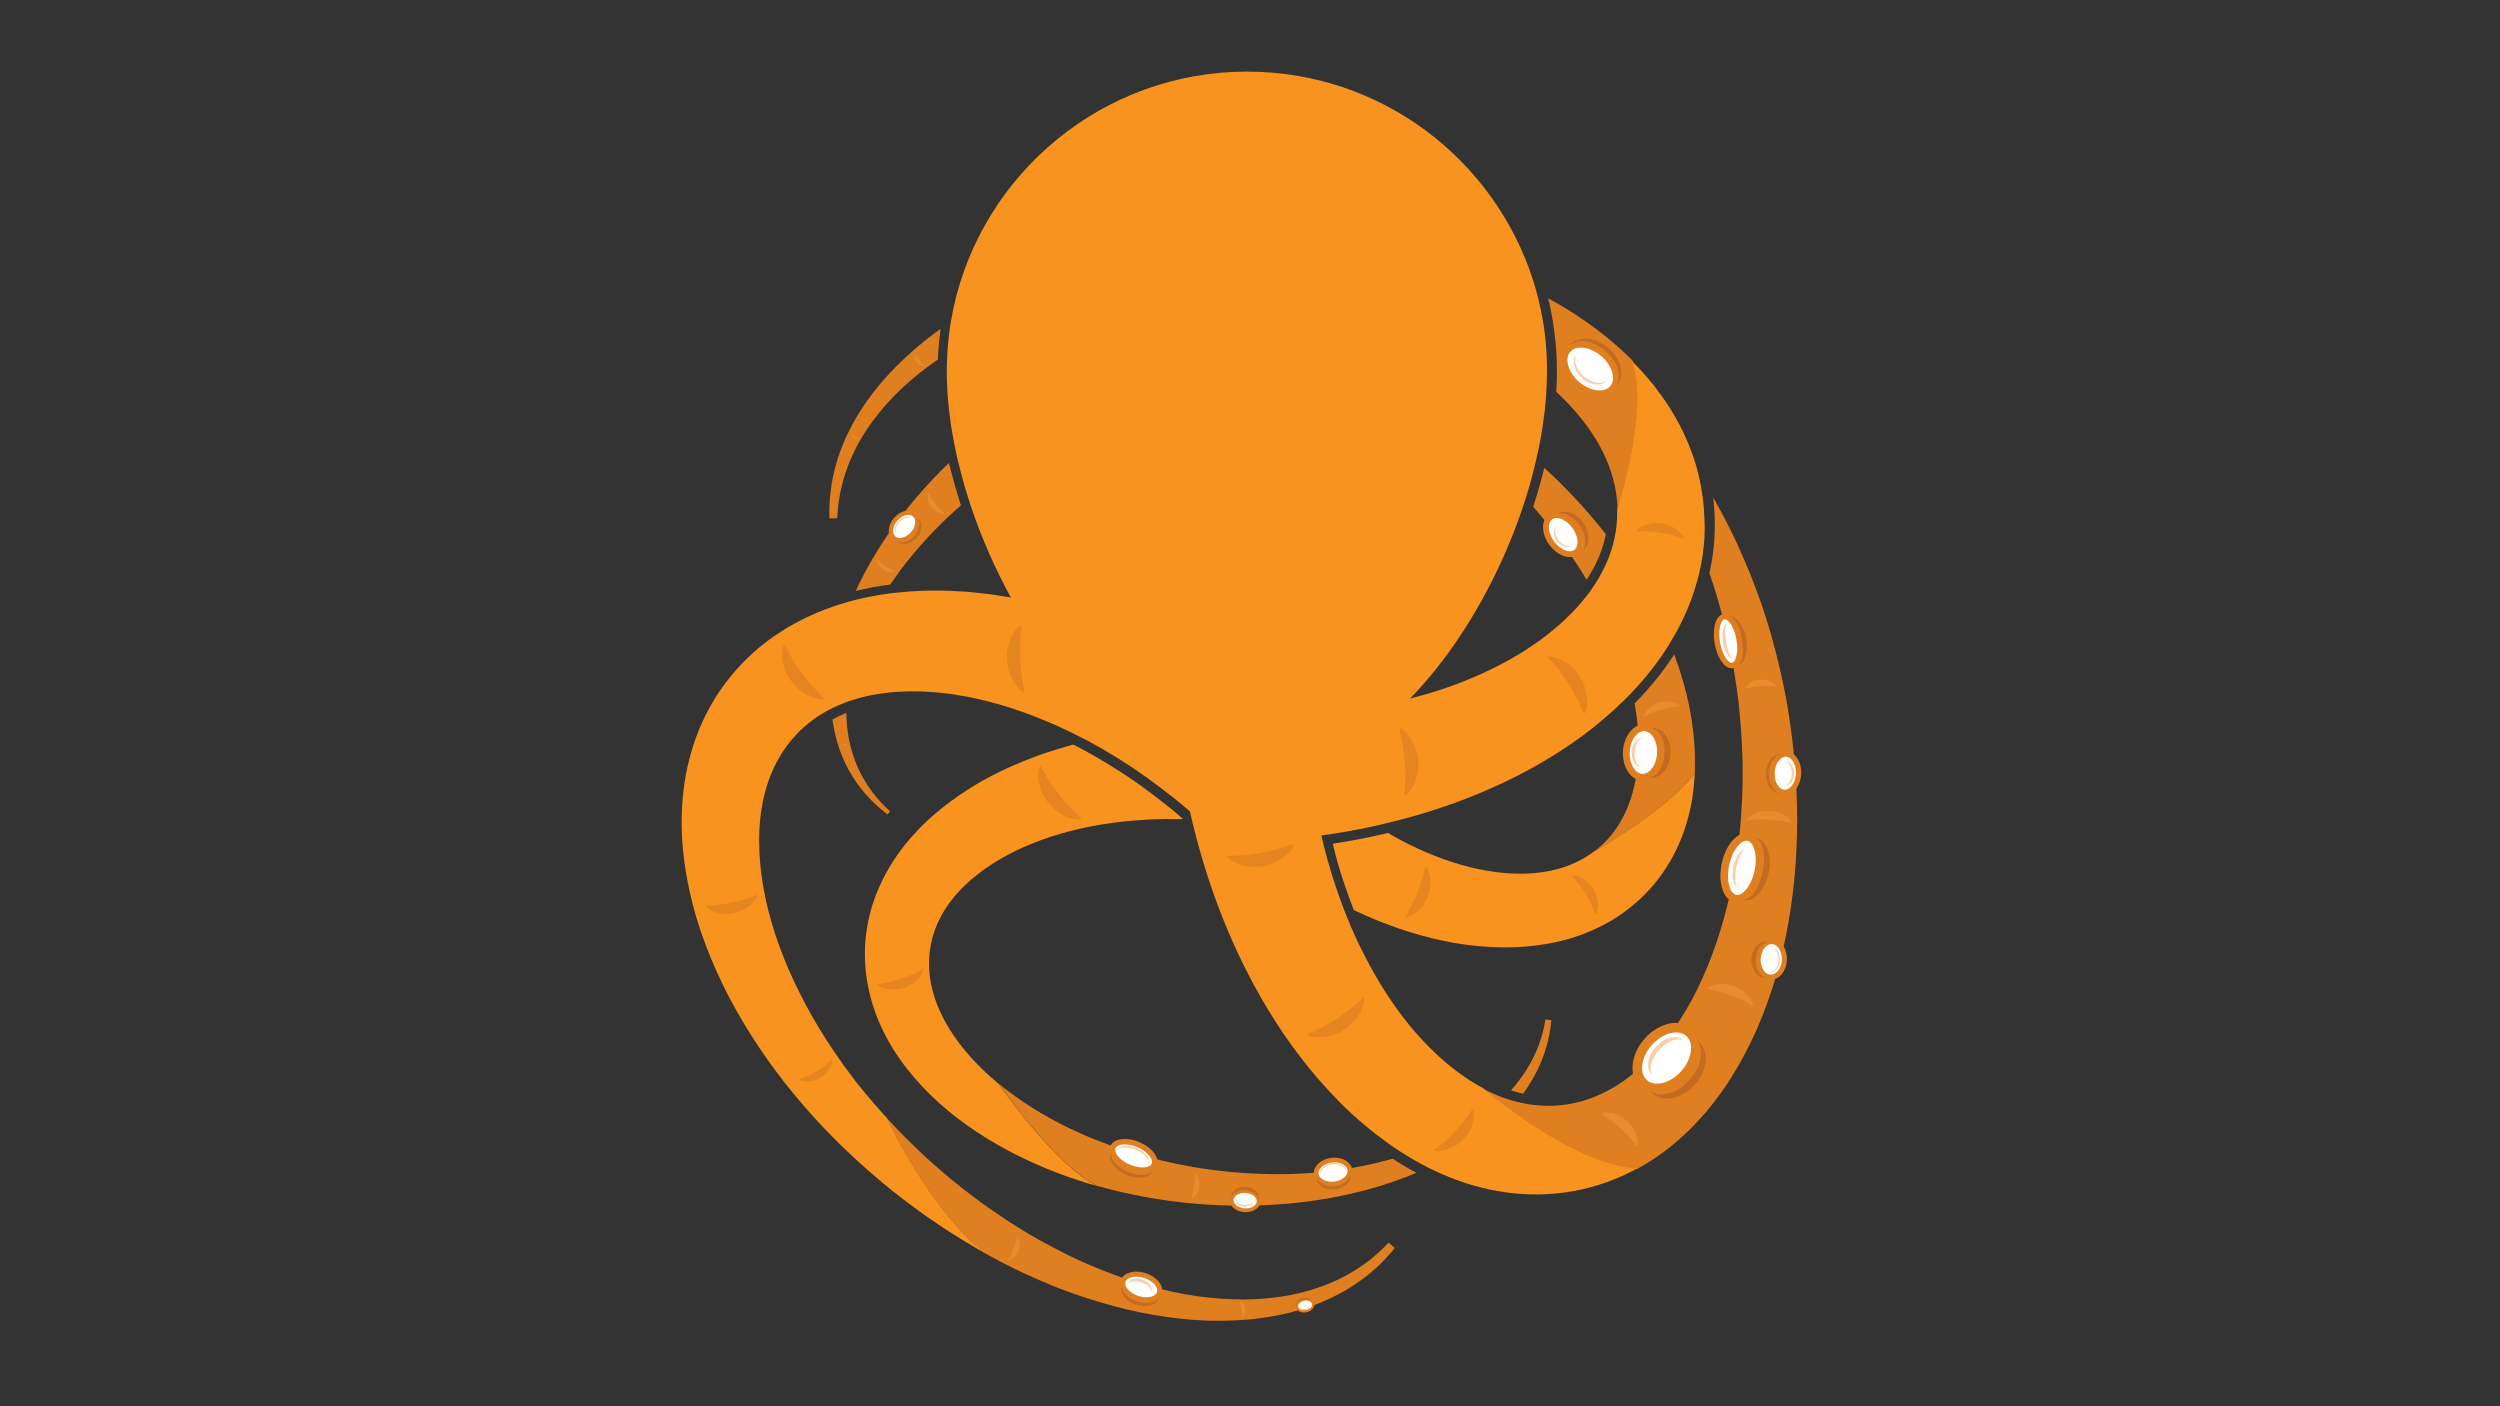 <?xml version="1.0" encoding="utf-8"?>
<!-- Generator: Adobe Illustrator 21.1.0, SVG Export Plug-In . SVG Version: 6.00 Build 0)  -->
<svg version="1.1" id="Octopeth" xmlns="http://www.w3.org/2000/svg" xmlns:xlink="http://www.w3.org/1999/xlink" x="0px" y="0px"
	 viewBox="0 0 1920 1080" style="enable-background:new 0 0 1920 1080;" xml:space="preserve">
<rect x="0" y="0" width="1920" height="1080" fill="#333333" stroke="none"/>
<style type="text/css">
	.st0{fill:#E07F20;}
	.st1{fill:#F7931E;}
	.st2{fill:#FFFFFF;stroke:#E07F20;stroke-width:7.385;stroke-miterlimit:10;}
	.st3{fill:#FFFFFF;stroke:#E07F20;stroke-width:3.624;stroke-miterlimit:10;}
	.st4{fill:#FFFFFF;stroke:#E07F20;stroke-width:2.907;stroke-miterlimit:10;}
	.st5{fill:#C46B22;}
	.st6{opacity:0.51;}
	.st7{fill:#F4A05B;}
	.st8{fill:#FFFFFF;stroke:#E07F20;stroke-width:1.77;stroke-miterlimit:10;}
	.st9{fill:#FFFFFF;stroke:#E07F20;stroke-width:4.216;stroke-miterlimit:10;}
	.st10{fill:#FFFFFF;stroke:#E07F20;stroke-width:3.844;stroke-miterlimit:10;}
	.st11{fill:#FFFFFF;stroke:#E07F20;stroke-width:3.341;stroke-miterlimit:10;}
	.st12{fill:#FFFFFF;stroke:#E07F20;stroke-width:6.479;stroke-miterlimit:10;}
	.st13{fill:#FFFFFF;stroke:#E07F20;stroke-width:5.853;stroke-miterlimit:10;}
	.st14{fill:#FFFFFF;stroke:#E07F20;stroke-width:4.207;stroke-miterlimit:10;}
	.st15{fill:#FFFFFF;stroke:#E07F20;stroke-width:5.218;stroke-miterlimit:10;}
	.st16{fill:#FFFFFF;stroke:#E07F20;stroke-width:3.901;stroke-miterlimit:10;}
	.st17{fill:#FFFFFF;stroke:#E07F20;stroke-width:4.057;stroke-miterlimit:10;}
	.st18{fill:#FFFFFF;stroke:#E07F20;stroke-width:4.494;stroke-miterlimit:10;}
	.st19{fill:none;}
	.st20{opacity:0.35;}
	.st21{fill:#F9A24B;}
</style>
<g id="Body_and_Arms">
	<path class="st0" d="M683.5,623c-8-7.1-14.8-15.5-20.1-24.6c-5.3-9.1-9-19-11.1-29.2c-1.5-7.1-2.2-14.4-2.3-21.7
		c-0.5,0.2-1,0.4-1.4,0.6c-2.8,1.1-5.5,2.4-8,3.8c-0.4,0.2-0.9,0.5-1.3,0.7c0.9,6.4,2.3,12.8,4.2,19c3.3,10.8,8.4,21.1,14.9,30.2
		c6.5,9.1,14.4,17.1,23.3,23.7"/>
	<path class="st0" d="M728.8,355.5c-17.6,17-33.6,35.6-47.4,55.8c-8.2,12-15.6,24.6-21.9,37.7c-0.8,1.6-1.5,3.2-2.2,4.8
		c1-0.3,2.1-0.5,3.1-0.7c0.3-0.1,0.5-0.1,0.8-0.2c6.2-1.4,12.6-2.6,19.1-3.5c1.2-0.2,2.3-0.3,3.5-0.5c5.3-8,11.1-15.7,17.2-23
		c11.3-13.6,23.7-26.2,37-37.8c-0.4-1.3-0.8-2.6-1.2-3.8c-2.6-8.2-4.9-16.4-6.9-24.5v0C729.4,358.4,729.1,356.9,728.8,355.5z"/>
	<path class="st0" d="M1087.8,900.7c-11.4,4.8-23.1,8.9-35,12.2c-43.1,12.1-88.5,15.2-133.3,11.7c-25.8-2.2-51.5-6.7-76.7-13.8h0
		c-33.1-16.4-75.6-78.4-75.6-78.4c11.6,9.5,24.4,18.1,37.8,25.6l6.7,3.7l6.9,3.5c1.2,0.6,2.3,1.2,3.5,1.7l3.5,1.6
		c2.3,1.1,4.7,2.2,7,3.2c4.8,2,9.5,4,14.4,5.8c4.8,1.9,9.7,3.6,14.7,5.2c19.8,6.5,40.2,11.3,61,14.6c41.5,6.2,84.3,6.4,125.7-2.2
		c7.1-1.5,14.2-3.2,21.2-5.2h0c0,0,0,0,0.1,0c0.7,0.5,1.5,1,2.2,1.5l0.6,0.4l0,0c1.3,0.8,2.6,1.6,3.9,2.4c0.5,0.3,1.1,0.6,1.6,1
		c1,0.6,2,1.2,2.9,1.7c0.8,0.5,1.6,0.9,2.3,1.3c0.7,0.4,1.5,0.8,2.2,1.2c0.5,0.3,1,0.6,1.6,0.9
		C1087.3,900.5,1087.5,900.6,1087.8,900.7z"/>
	<path class="st1" d="M908.6,629.1c-0.5,0-1,0-1.4,0c-4.3-0.1-8.5-0.1-12.8-0.1l-7.4,0.2c-2.5,0-4.9,0.2-7.4,0.4
		c-4.9,0.2-9.8,0.7-14.7,1.1c-2.5,0.2-4.9,0.6-7.3,0.9l-3.7,0.4c-1.2,0.2-2.4,0.4-3.6,0.6l-7.3,1.1l-7.2,1.4
		c-19.1,3.8-37.6,9.7-54.7,17.8c-16.9,8.2-32.3,18.5-44.2,31.2c-11.9,12.7-19.8,27.5-22.4,43.6c-2.7,16.1,0.1,33.3,7.7,49.7
		c7.6,16.4,19.6,31.8,33.9,45.4c3.6,3.3,7.2,6.6,11,9.7c0,0,42.5,62,75.6,78.4c-18.5-5.2-36.7-11.9-54.4-20.2
		c-20.8-9.8-40.9-21.9-59.3-36.9c-9.2-7.6-17.9-15.9-25.9-25.1c-8-9.2-15.4-19.3-21.5-30.5c-6.1-11.1-11-23.3-14-36.3
		c-3-12.9-4.1-26.6-2.9-40.1c1.2-13.5,4.6-26.9,10-39.3c5.3-12.4,12.4-23.9,20.6-34.1c2.8-3.5,5.8-6.9,8.9-10.1l0.4-0.5
		c5.7-6,11.7-11.5,18-16.5c9.8-8,20.2-14.9,30.9-21.1c21.5-12.1,44.2-21,67.3-27.4c1.2-0.3,2.3-0.6,3.5-1h0c1,0.5,2,1,3,1.6
		c1.7,0.9,3.3,1.7,4.9,2.6c1.3,0.7,2.7,1.5,4,2.2c4.1,2.3,8,4.4,11.9,6.9l4,2.4c1.4,0.8,2.5,1.5,3.7,2.3l9.7,6.2l9.5,6.6
		c1.3,0.9,2.4,1.7,3.5,2.5c1.2,0.9,2.3,1.7,3.5,2.6c3.9,2.9,7.5,5.6,11.1,8.5l0.2,0.1c4.7,3.6,9.2,7.4,13.6,11.2
		C907.4,628.1,908,628.6,908.6,629.1z"/>
	<path class="st0" d="M1186.9,782.9c-1.6,10.5-4.9,20.7-9.7,30.1c-4.5,8.8-10.2,17-16.7,24.4c1,0.3,2.1,0.6,3.1,0.9
		c0.3,0.1,0.7,0.2,1,0.3c0.7,0.2,1.4,0.4,2.1,0.6c1,0.3,2.1,0.5,3.1,0.7c5.4-7.5,10.1-15.5,13.6-24c4.4-10.3,7.1-21.3,8-32.4"/>
	<path class="st0" d="M1177.5,389.2c13.2,15.1,25.4,31.1,36,47.9c1.7,2.7,3.4,5.4,5,8.2c7.5-11.3,12.4-23,14.8-35
		c-11.7-15-24.4-29-37.9-42.2c-3.1-3-6.2-5.9-9.4-8.8C1183.6,369.3,1180.7,379.3,1177.5,389.2z"/>
	<path class="st0" d="M1301.6,593.9c-21.6,27.9-73.2,57.6-76.7,59.6c1.3-1,2.6-2,3.8-3.1c12.3-10.7,21.1-25.8,25.6-43.3
		c4.6-17.5,5-37,2.7-56.6c-0.5-3.4-1-6.9-1.6-10.3c0.3-0.3,0.6-0.6,1-1c11.3-11.6,21.2-23.9,29.4-36.6c5,13.3,9,27,11.8,41.2
		c2.3,11.7,3.7,23.6,4.1,35.8C1301.8,584.4,1301.8,589.1,1301.6,593.9z"/>
	<path class="st1" d="M1301.6,593.9c-0.4,7.6-1.2,15.3-2.6,23c-2.3,12.5-6.3,25-12.2,36.9c-5.9,11.9-13.7,23.1-23.3,32.8
		c-9.5,9.7-20.7,17.9-32.7,24.1c-12,6.2-24.7,10.6-37.6,13.2c-4.4,0.9-8.9,1.7-13.4,2.2c-0.2,0-0.3,0-0.5,0.1
		c-8.2,1-16.4,1.4-24.5,1.4c-12.7-0.1-25.1-1.3-37.3-3.3c-24.3-4.3-47.5-11.8-69.4-21.5c-2.8-1.3-5.7-2.6-8.4-3.9l0,0
		c-0.3-0.8-0.6-1.6-0.9-2.4c-0.6-1.6-1.1-3.1-1.7-4.6l-0.1-0.2c-1.5-4.2-3-8.2-4.4-12.4l-1.5-4.5c-0.6-1.6-0.9-2.9-1.3-4l-2.7-9.1
		l-0.6-2.1l-2.9-11.3c0-0.1-0.1-0.2-0.1-0.3c14.5-2.2,28.7-5,42.6-8.3l3.3,2l6.4,3.5c17.2,9.2,35.2,16.3,53.5,20.9
		c18.2,4.4,36.8,6.2,54,3.9c15.5-2,29.6-7.4,41.2-16.3c0,0,0,0,0,0C1228.4,651.5,1280,621.8,1301.6,593.9z"/>
	<path class="st0" d="M643,398.1c0.5-13.4,3.2-26.6,7.8-39.1c4.6-12.5,11.1-24.2,18.9-34.9c13.8-18.9,31.3-34.8,50.6-48
		c0.3-8,1-15.9,2.1-23.6c-1.5,1.1-3,2.2-4.5,3.3c-11.4,8.5-22.1,17.8-32,28.1c-9.9,10.2-18.8,21.4-26.3,33.5
		c-7.5,12.1-13.5,25.2-17.4,38.8c-3.9,13.6-5.7,27.9-5.2,41.9"/>
	<path class="st0" d="M1373.9,706.3c-4.9,28.8-12.9,57.4-25,85c-6.2,13.8-13.4,27.3-21.9,40.3c-8.6,13-18.5,25.4-30.1,36.7
		c-11.6,11.3-24.9,21.5-39.8,29.6c-50.9-3.4-117.2-60.9-118.2-61.8c2.8,1.5,5.7,2.9,8.6,4.1c2.5,1.1,5,2.1,7.5,3
		c3.3,1.2,6.6,2.2,10,3c11.1,2.8,22.4,3.7,33.6,2.6c10.1-1,20.1-3.7,29.7-8c9.6-4.3,18.9-10.2,27.5-17.5
		c17.4-14.5,32-34.2,43.8-55.9c11.6-21.9,20.5-46,26.7-71l2.3-9.4l1.9-9.5c0.3-1.6,0.7-3.2,0.9-4.8l0.8-4.8c0.5-3.2,1.1-6.4,1.6-9.6
		c0.8-6.5,1.8-12.9,2.3-19.4l0.5-4.9l0.2-2.5l0.2-2.4l0.6-9.8l0.2-2.5l0.1-2.5l0.2-4.9l0.1-4.9l0.1-2.5l0-2.5
		c0-6.6,0.1-13.2-0.2-19.8c-0.3-13.2-1.5-26.4-2.8-39.6c-1.7-13.2-3.5-26.3-6.2-39.3c-1.2-6.5-2.8-13-4.2-19.5
		c-0.3-1.6-0.8-3.2-1.2-4.8l-1.3-4.8c-0.9-3.2-1.6-6.4-2.6-9.6l-2.9-9.6c-0.5-1.6-1-3.2-1.5-4.7l-1.6-4.7c-0.3-1-0.6-1.9-1-2.9v0
		c3.2-14,4.5-28.2,4.1-42.4c-0.1-5.2-0.6-10.4-1.2-15.6l1.8,3l5.1,9.3c0.8,1.6,1.7,3.1,2.5,4.7l2.4,4.8c1.6,3.2,3.2,6.3,4.7,9.5
		c2.9,6.4,6,12.9,8.6,19.4l2.1,4.9c0.7,1.6,1.4,3.3,2,4.9l3.8,9.9c1.3,3.3,2.4,6.7,3.6,10l1.7,5c0.6,1.7,1.2,3.4,1.7,5.1
		c2.1,6.8,4.3,13.5,6,20.4c3.9,13.7,6.9,27.6,9.7,41.5C1381.5,590.5,1383.7,648.6,1373.9,706.3z"/>
	<path class="st0" d="M1242.3,390.9c-0.2-7.8-1.4-15.7-3.5-23.5c-2.8-10.2-7.2-20.2-13.1-29.9c-8-13.1-18.4-25.4-30.5-36.6v0
		c0.3-5,0.5-9.8,0.5-14.7v0c0-0.3,0-0.6,0-0.9c0-2.6-0.1-5.2-0.1-7.9c-0.2-5-0.5-10.1-1-15.1c-0.3-2.8-0.6-5.6-1-8.4c0,0,0,0,0-0.1
		c-1.1-8.4-2.6-16.6-4.6-24.7c6.5,3.5,12.9,7.3,19.2,11.3c12.7,8.2,25,17.4,36.5,27.8c3.1,2.8,6.1,5.7,9,8.6
		C1267.1,314,1242.3,390.9,1242.3,390.9z"/>
	<path class="st0" d="M1071.2,958.5c-8.8,11-19.4,20.6-31.3,28.4c-11.9,7.8-24.9,13.8-38.5,18.1c-13.6,4.3-27.6,7-41.8,8.3
		c-14.1,1.3-28.4,1.4-42.6,0.4c-28.3-2.1-56.2-8.1-83.1-17l-10.1-3.4l-9.9-3.7c-1.7-0.6-3.3-1.2-5-1.9l-4.9-2.1
		c-3.3-1.4-6.6-2.7-9.8-4.2c-6.4-3-12.9-5.8-19.2-9.1l-4.8-2.4c-1.6-0.8-3.2-1.6-4.7-2.5l-9.4-5.1c-42.2-33.3-74.3-102.3-74.8-103.4
		c8.8,9.8,18.3,19,27.9,28.2c9.8,8.9,19.8,17.7,30.3,25.8c5.2,4.2,10.6,8.1,15.9,12c1.3,1,2.7,2,4.1,2.9l4.1,2.8
		c2.8,1.8,5.4,3.8,8.2,5.6l8.4,5.4c1.4,0.9,2.8,1.8,4.2,2.6l4.3,2.6c5.7,3.5,11.5,6.6,17.4,9.8c2.9,1.6,5.9,3,8.9,4.6l4.4,2.3
		c1.5,0.7,3,1.4,4.5,2.1l9,4.2l9.2,3.9c24.6,10.2,50.3,17.7,76.7,21.7c26.3,3.7,53.3,3.8,79.1-2.3c12.9-3.1,25.4-7.7,37.1-14.2
		c11.6-6.4,22.3-14.7,31.4-24.6L1071.2,958.5z"/>
	<path class="st1" d="M1307.6,426.6c-0.7,4.7-1.6,9.3-2.7,13.9c-0.7,3-1.5,5.9-2.4,8.9c-3.8,13-9.1,25.3-15.5,36.8
		c-1.5,2.7-3,5.3-4.6,7.9c-0.3,0.5-0.6,1-0.9,1.5c-8.2,13.1-17.7,25-27.9,35.8c-0.9,0.9-1.7,1.8-2.6,2.7c-1.2,1.2-2.4,2.4-3.6,3.6
		c-10.2,10.1-21.1,19.3-32.3,27.6c-25.3,18.5-52.6,33.2-80.8,44.7c-21.8,9-44.2,16.1-66.8,21.6c-3.4,0.8-6.7,1.6-10.1,2.4
		c-11.7,2.6-23.5,4.8-35.3,6.6h0c-2.4,0.4-4.8,0.7-7.3,1c0.3,1.3,0.6,2.6,0.9,3.9c0.2,1.1,0.5,2.2,0.8,3.3c0.1,0.4,0.2,0.8,0.3,1.3
		l1.2,4.5l1.2,4.5l0.6,2.2l0.7,2.2l2.6,8.9c0.4,1.5,0.9,3,1.4,4.4l1.5,4.4c1.4,4.3,2.9,8.5,4.4,12.6c0.6,1.6,1.2,3.2,1.8,4.8
		c0.7,1.8,1.4,3.5,2.1,5.3c0.5,1.1,0.9,2.2,1.4,3.3l1.7,4.3c0.6,1.4,1.2,2.8,1.9,4.2l3.8,8.4l4.1,8.2c11,21.9,24.2,42.4,39.6,60.3
		c15.4,17.7,33.1,33,52.2,43.1c0,0,0,0,0,0c1,0.9,67.3,58.4,118.2,61.8c-14.9,8.1-31.4,14.1-48.4,17.2c-17.1,3.1-34.8,3.5-51.8,1.1
		c-17.1-2.3-33.6-7.2-48.9-13.8c-0.9-0.4-1.8-0.8-2.7-1.2c-2.3-1-4.6-2.1-6.8-3.2c-0.4-0.2-0.7-0.4-1.1-0.5
		c-0.3-0.1-0.6-0.3-0.9-0.5h0c-1.9-1-3.8-2-5.7-3c-4-2.1-7.9-4.4-11.7-6.8c-2.7-1.6-5.3-3.4-7.9-5.1c-1.9-1.3-3.9-2.6-5.7-4
		c-13.1-9.4-25.2-19.7-36.3-30.8c-22.1-22.2-40.8-47-56.4-73.1c-25.9-43.2-44.1-90-56.1-138.2c-0.5-2.2-1.1-4.4-1.6-6.6
		c-0.5-1.9-0.9-3.8-1.3-5.8c-1.5-1.3-3-2.6-4.6-3.9c-0.4-0.4-0.9-0.7-1.3-1.1c-1.1-0.9-2.2-1.9-3.4-2.8v0c-2.2-1.8-4.3-3.5-6.6-5.2
		c-4.8-3.9-9.9-7.6-14.9-11.3c-1.2-1-2.5-1.8-3.8-2.7l-3.8-2.6l-3.8-2.7l-1.9-1.3l-2-1.3l-7.8-5c-1.3-0.9-2.6-1.7-4-2.5l-4-2.4
		c-5.3-3.3-10.7-6.2-16.1-9.2c-0.2-0.1-0.5-0.3-0.8-0.4c-2.5-1.3-5-2.5-7.5-3.8l-4.1-2.1c-1.4-0.7-2.8-1.3-4.2-2l-8.4-3.9l-8.5-3.6
		c-22.6-9.5-46-16.4-69.3-20c-23.3-3.4-46.6-3.5-67.7,1.3c-5.3,1.2-10.3,2.7-15.3,4.5c-4.1,1.5-8,3.2-11.8,5.1
		c-10,5-18.9,11.6-26.5,19.6c-7,7.4-12.8,15.9-17.3,25.4c-4.5,9.5-7.7,20.1-9.5,31.2c-3.7,22.3-2,46.8,3.2,71
		c5.4,24.2,14.4,48.2,26,71.2l4.4,8.6l4.7,8.5c0.8,1.4,1.6,2.8,2.4,4.2l2.5,4.2c1.7,2.8,3.3,5.6,5.1,8.3c3.6,5.4,7.1,11,10.9,16.3
		l2.8,4l1.4,2l1.5,2l5.9,7.9l1.5,2l1.5,1.9l3.1,3.8l3.1,3.8l1.6,1.9l1.6,1.9c4.3,5,8.5,10,13.1,14.8c0,0,0,0,0,0
		c0.5,1.1,32.6,70.1,74.8,103.4c-3.2-1.6-6.2-3.5-9.2-5.3l-4.6-2.7c-1.5-0.9-3.1-1.8-4.6-2.8c-6-3.8-12.1-7.5-17.9-11.6
		c-11.9-7.8-23.2-16.4-34.4-25.2c-44.3-35.6-83.9-78.3-114-128.4c-15-25-27.6-52-36.4-80.8c-4.3-14.5-7.6-29.4-9.6-44.9
		c-2-15.4-2.5-31.3-1.1-47.5c1.4-16.1,4.9-32.5,10.9-48.4c6-15.9,14.6-31.1,25.5-44.6c10.9-13.5,24.1-25.3,38.6-34.6
		c14.5-9.4,30.2-16.4,46.1-21.4c2.6-0.8,5.2-1.6,7.8-2.3c0.8-0.2,1.5-0.4,2.3-0.6c0.4-0.1,0.8-0.2,1.2-0.3
		c7.1-1.8,14.3-3.2,21.5-4.3c5.1-0.8,10.3-1.4,15.4-1.8c16-1.5,32-1.4,47.6-0.3c8.8,0.7,17.5,1.7,26.1,3c3.1,0.5,6.1,1,9.1,1.5
		c-1.5-2.7-3-5.4-4.4-8.2c-11.5-22-21.1-45.1-28.4-68.2c-0.4-1.3-0.8-2.6-1.2-3.9c-2.6-8.4-4.8-16.7-6.8-25c-0.4-1.5-0.7-3-1-4.4
		c-4.9-22.2-7.5-43.9-7.5-64.2c0-1.8,0-3.6,0.1-5.4c0.1-3,0.2-6,0.4-9c0.5-8.2,1.4-16.3,2.8-24.3c0.6-3.3,1.2-6.6,1.9-9.9
		C754.8,132.9,847.2,55,957.8,55c102.8,0,189.8,67.3,219.6,160.2c1,3.2,2,6.3,2.8,9.6v0c2.3,8.6,4.2,17.3,5.5,26.2
		c0.4,2.7,0.8,5.5,1.1,8.3c0.1,0.8,0.2,1.6,0.2,2.4c0,0.2,0.1,0.4,0.1,0.7c0,0.1,0,0.2,0,0.3c0,0,0,0.1,0,0.1c0,0.3,0.1,0.7,0.1,1
		c0.1,0.5,0.1,1.1,0.1,1.6c0,0.6,0.1,1.1,0.1,1.6c0.1,1.2,0.2,2.5,0.3,3.7c0.1,0.9,0.1,1.8,0.2,2.7c0,0.2,0,0.5,0,0.7
		c0,0.1,0,0.2,0,0.3c0,0.4,0,0.8,0,1.1c0,0.3,0,0.7,0.1,1v0.1c0,0.5,0,0.9,0,1.4l0,0.4v0.1l0,0.1v0.3c0,1,0.1,2.1,0.1,3.1
		c0,1.2,0,2.4,0,3.6c0,3.1-0.1,6.2-0.2,9.3c-0.1,3.1-0.3,6.1-0.5,9.3c-1.2,16-3.8,32.8-7.8,49.7c0,0,0,0,0,0.1
		c-2.2,9.7-4.9,19.4-8,29.2c-0.8,2.6-1.7,5.3-2.6,7.9c-16.1,47.4-41.5,94.3-73.4,131.5c-1.1,1.3-2.2,2.6-3.3,3.8
		c-3.1,3.5-6.2,6.9-9.5,10.2c1.3-0.3,2.6-0.7,3.8-1.1l0.5-0.1l8.4-2.3l0.8-0.2l0,0l8-2.5c23.3-7.5,45.5-17.5,65.6-30
		c18.4-11.7,35-25.5,47.6-41.4c1-1.2,2-2.5,2.9-3.7c0.7-0.9,1.3-1.8,1.9-2.7c7.6-10.8,13.2-22.4,16.5-34.4c0.8-3.1,1.5-6.3,2-9.4
		c0.6-3.5,1-7,1.1-10.5c0.1-2.3,0.1-4.7,0.1-7.1c0,0,24.8-76.9,11.4-113.9c8.1,8.1,15.8,17,22.7,26.7c8.2,11.4,15.3,23.9,20.8,37.4
		c0,0,0,0,0,0c0.9,2.1,1.7,4.3,2.5,6.4c2.1,5.7,3.8,11.5,5.2,17.4c2.6,10.8,4.1,21.9,4.4,33C1309.6,407.5,1309,417.1,1307.6,426.6z"
		/>
</g>
<g id="Mgsat">
	
		<ellipse transform="matrix(0.666 -0.746 0.746 0.666 -179.042 1225.991)" class="st2" cx="1280" cy="813" rx="26.4" ry="18.8"/>
	<ellipse transform="matrix(0.993 -0.118 0.118 0.993 -99.314 127.582)" class="st3" cx="1024.1" cy="899.7" rx="13" ry="9.2"/>
	
		<ellipse transform="matrix(6.773862e-02 -0.998 0.998 6.773862e-02 -28.959 1813.706)" class="st4" cx="956" cy="922.3" rx="7.4" ry="10.4"/>
	<g>
		<path class="st5" d="M945.7,919.4c-0.2-1.2,0.1-2.5,0.8-3.6c0.7-1.1,1.7-2,2.8-2.7c2.2-1.4,4.9-1.9,7.4-1.7c2.5,0.2,5.1,1,7.1,2.7
			c1,0.8,1.8,1.9,2.4,3c0.5,1.2,0.7,2.5,0.3,3.7c-0.4-2.4-2.1-4-3.9-5c-1.9-1-4-1.6-6.1-1.7c-2.1-0.1-4.3,0.1-6.3,0.9
			C948.2,915.7,946.4,917.1,945.7,919.4z"/>
	</g>
	<g class="st6">
		<path class="st7" d="M962.5,921.9c0.1,0.8-0.1,1.6-0.6,2.2c-0.4,0.7-1.1,1.2-1.8,1.6c-1.4,0.8-3,1.1-4.6,1
			c-1.6-0.1-3.2-0.6-4.4-1.6c-0.6-0.5-1.2-1.1-1.5-1.9c-0.3-0.7-0.5-1.6-0.3-2.3c0.2,1.5,1.2,2.6,2.4,3.3c1.2,0.7,2.6,1.1,3.9,1.2
			c1.4,0.1,2.8-0.1,4.1-0.6C961,924.3,962.1,923.4,962.5,921.9z"/>
	</g>
	
		<ellipse transform="matrix(0.978 -0.208 0.208 0.978 -186.401 229.825)" class="st8" cx="1002.1" cy="1003.2" rx="6.3" ry="4.5"/>
	<g>
		<path class="st5" d="M995.5,1003.2c-0.3-0.7-0.3-1.5,0-2.2c0.2-0.7,0.7-1.4,1.2-2c1.1-1.1,2.5-1.8,4-2.2c1.5-0.3,3.1-0.2,4.5,0.4
			c0.7,0.3,1.4,0.7,1.9,1.3c0.5,0.6,0.8,1.3,0.9,2c-0.6-1.4-1.8-2.1-3.1-2.4c-1.3-0.3-2.6-0.3-3.9-0.1c-1.3,0.3-2.5,0.8-3.6,1.6
			C996.3,1000.6,995.5,1001.7,995.5,1003.2z"/>
	</g>
	<g class="st6">
		<path class="st7" d="M1005.8,1001.9c0.4,0.9,0,2-0.7,2.7c-0.7,0.7-1.6,1.2-2.5,1.4c-1,0.2-2,0.2-2.9-0.2c-0.9-0.3-1.7-1.2-1.7-2.1
			c0.4,0.9,1.1,1.3,1.9,1.5c0.8,0.2,1.7,0.2,2.5,0c0.8-0.2,1.6-0.5,2.3-1C1005.3,1003.5,1005.8,1002.8,1005.8,1001.9z"/>
	</g>
	<g>
		<path class="st5" d="M1037,901.5c0.5,1.4,0.3,3.1-0.3,4.5c-0.6,1.5-1.6,2.8-2.8,3.8c-2.4,2.1-5.4,3.3-8.5,3.7
			c-3.1,0.4-6.4-0.1-9.2-1.6c-1.4-0.7-2.7-1.8-3.6-3.1c-0.9-1.3-1.5-2.9-1.3-4.3c1,2.9,3.3,4.6,5.8,5.5c2.5,0.9,5.3,1.1,8,0.8
			c2.7-0.3,5.3-1.2,7.6-2.7C1034.8,906.7,1036.7,904.5,1037,901.5z"/>
	</g>
	<g class="st6">
		<path class="st7" d="M1013.9,902.1c-0.3-1.1-0.1-2.4,0.4-3.5c0.5-1.1,1.3-2.1,2.2-2.8c1.8-1.6,4.2-2.4,6.5-2.7
			c2.4-0.3,4.8,0,7,1.1c1.1,0.5,2.1,1.3,2.8,2.2c0.7,1,1.2,2.1,1.2,3.3c-0.6-2.3-2.4-3.8-4.4-4.6c-2-0.8-4.3-1-6.4-0.7
			c-2.2,0.3-4.3,1-6.1,2.2C1015.4,897.9,1014,899.8,1013.9,902.1z"/>
	</g>
	<ellipse transform="matrix(0.392 -0.92 0.92 0.392 -287.446 1340.686)" class="st9" cx="870.6" cy="887.8" rx="9.4" ry="17.2"/>
	<g class="st6">
		<path class="st7" d="M857.6,883.9c0.4-1.3,1.6-2.5,2.9-3c1.3-0.6,2.8-0.9,4.2-0.9c2.9-0.1,5.7,0.6,8.4,1.7c2.6,1.2,5.1,2.7,7,4.9
			c1,1.1,1.8,2.3,2.3,3.7c0.5,1.4,0.5,3-0.2,4.2c0.3-1.4,0.1-2.7-0.6-3.9c-0.6-1.2-1.5-2.2-2.4-3.1c-1.9-1.8-4.3-3.2-6.7-4.2
			c-2.5-1-5.1-1.8-7.7-1.9c-1.3-0.1-2.7,0-3.9,0.4C859.5,882,858.3,882.7,857.6,883.9z"/>
	</g>
	<g>
		<path class="st5" d="M885.2,899.1c-0.5,1.8-2,3.2-3.7,4c-1.7,0.8-3.6,1.2-5.5,1.3c-3.8,0.2-7.5-0.7-10.9-2.1
			c-3.4-1.5-6.6-3.5-9.1-6.4c-1.2-1.4-2.3-3-2.9-4.8c-0.6-1.8-0.6-3.9,0.4-5.4c-0.4,1.8,0,3.5,0.9,4.9c0.8,1.5,1.9,2.7,3.2,3.9
			c2.5,2.3,5.5,4,8.6,5.4c3.1,1.3,6.4,2.3,9.8,2.5c1.7,0.1,3.4,0,5-0.4C882.7,901.5,884.2,900.6,885.2,899.1z"/>
	</g>
	
		<ellipse transform="matrix(0.311 -0.951 0.951 0.311 -335.936 1513.747)" class="st10" cx="875.7" cy="988.5" rx="9.2" ry="14.6"/>
	<g class="st6">
		<path class="st7" d="M866.3,986.3c0.1-1,0.8-2,1.6-2.7c0.9-0.7,1.9-1.1,3-1.4c2.1-0.5,4.4-0.3,6.4,0.4c2,0.7,4,1.8,5.4,3.5
			c0.7,0.8,1.3,1.8,1.6,2.9c0.3,1.1,0.2,2.3-0.3,3.2c0.1-2.1-1.1-3.6-2.5-4.8c-1.4-1.2-3.1-2-4.9-2.6c-1.8-0.6-3.6-0.9-5.5-0.8
			C869.3,984,867.4,984.5,866.3,986.3z"/>
	</g>
	<g>
		<path class="st5" d="M889.6,996.7c-0.2,1.6-1.3,3.1-2.6,4.1c-1.4,1-3,1.7-4.6,2c-3.3,0.7-6.8,0.3-9.9-0.7
			c-3.2-1.1-6.2-2.8-8.4-5.3c-1.1-1.3-2.1-2.7-2.5-4.4c-0.5-1.6-0.4-3.5,0.3-4.9c-0.4,3.3,1.5,5.8,3.7,7.8c2.2,2,5,3.3,7.8,4.2
			c2.8,0.9,5.8,1.4,8.8,1.2C885,1000.5,888,999.5,889.6,996.7z"/>
	</g>
	
		<ellipse transform="matrix(0.666 -0.746 0.746 0.666 -69.835 652.925)" class="st11" cx="694.4" cy="404.5" rx="11.9" ry="8.5"/>
	<g class="st6">
		<path class="st7" d="M689.1,410.8c-0.8-0.5-1.3-1.4-1.6-2.3c-0.3-0.9-0.3-1.9-0.2-2.9c0.3-1.9,1.2-3.7,2.5-5.1
			c1.3-1.4,2.9-2.6,4.8-3.1c0.9-0.3,1.9-0.3,2.9-0.1c0.9,0.2,1.8,0.6,2.5,1.3c-1.5-1.1-3.5-1-5.1-0.4c-1.7,0.6-3.1,1.7-4.3,3
			c-1.2,1.3-2.1,2.9-2.5,4.6C687.7,407.5,687.9,409.4,689.1,410.8z"/>
	</g>
	<g>
		<path class="st5" d="M704.7,397.8c1.2,0.7,2,2,2.5,3.3c0.5,1.4,0.6,2.9,0.4,4.3c-0.4,2.9-1.8,5.5-3.7,7.7
			c-1.9,2.1-4.4,3.8-7.3,4.5c-1.4,0.4-2.9,0.4-4.3,0.1c-1.4-0.3-2.7-1-3.6-2.1c2.4,1.4,5.1,1.2,7.4,0.3c2.3-0.9,4.4-2.4,6.1-4.3
			c1.7-1.9,3-4.1,3.6-6.5C706.4,402.7,706.4,400,704.7,397.8z"/>
	</g>
	
		<ellipse transform="matrix(0.652 -0.758 0.758 0.652 210.551 1024.573)" class="st12" cx="1221.2" cy="283" rx="16.3" ry="23.5"/>
	<g class="st6">
		<path class="st7" d="M1234.6,291.8c-1,1.5-2.6,2.5-4.3,3.1c-1.7,0.5-3.6,0.6-5.4,0.3c-3.6-0.5-6.9-2.3-9.7-4.6
			c-2.7-2.4-4.9-5.4-6-8.9c-0.5-1.7-0.7-3.6-0.5-5.4c0.3-1.8,1.1-3.5,2.4-4.7c-0.9,1.5-1.4,3.1-1.4,4.8c0,1.6,0.4,3.3,1,4.8
			c1.2,3,3.3,5.7,5.8,7.9c2.5,2.1,5.4,3.8,8.6,4.6c1.6,0.4,3.3,0.5,4.9,0.3C1231.7,293.6,1233.3,292.9,1234.6,291.8z"/>
	</g>
	<g>
		<path class="st5" d="M1205.7,265.4c1.4-2.2,3.9-3.9,6.5-4.7c2.7-0.8,5.5-1,8.2-0.6c5.5,0.8,10.6,3.4,14.8,7
			c4.1,3.6,7.5,8.3,9.1,13.6c0.8,2.6,1.1,5.5,0.7,8.2c-0.4,2.7-1.7,5.4-3.7,7.1c1.4-2.3,2-4.8,2-7.3c0-2.5-0.6-4.9-1.5-7.2
			c-1.9-4.6-5.1-8.6-8.8-11.9c-3.8-3.2-8.2-5.8-13.1-7c-2.4-0.6-4.9-0.8-7.4-0.4C1210.1,262.6,1207.7,263.6,1205.7,265.4z"/>
	</g>
	<g class="st6">
		<path class="st7" d="M1269.2,825.3c-1.7-1-2.8-2.9-3.2-4.8c-0.4-2-0.3-4.1,0.1-6c0.8-3.9,2.9-7.5,5.5-10.5
			c2.7-2.9,5.9-5.4,9.8-6.7c1.9-0.6,3.9-1,6-0.7c2,0.2,4,1.1,5.2,2.7c-1.7-0.9-3.5-1.2-5.2-1c-1.7,0.2-3.4,0.8-4.9,1.6
			c-3.1,1.5-5.9,3.9-8.2,6.4c-2.3,2.6-4.3,5.6-5.5,8.9c-0.6,1.6-1,3.4-1,5.1C1267.7,822,1268.1,823.7,1269.2,825.3z"/>
	</g>
	<g>
		<path class="st5" d="M1303.2,799c2.6,1.5,4.6,4.3,5.7,7.3c1.1,3.1,1.3,6.4,0.9,9.6c-0.8,6.5-3.9,12.4-8.1,17.2
			c-4.3,4.7-9.9,8.5-16.2,10c-3.1,0.7-6.5,0.9-9.6,0.1c-3.1-0.8-6.1-2.4-7.9-4.9c2.7,1.5,5.5,2.2,8.2,2.1c2.8,0,5.5-0.6,8-1.6
			c5.1-2,9.6-5.4,13.3-9.5c3.6-4.1,6.5-8.9,8-14.2c0.7-2.6,1-5.4,0.7-8.1C1306,804.2,1305,801.4,1303.2,799z"/>
	</g>
	
		<ellipse transform="matrix(0.206 -0.979 0.979 0.206 408.674 1838.784)" class="st13" cx="1337.9" cy="667.5" rx="24.1" ry="12.9"/>
	<g class="st6">
		<path class="st7" d="M1334.6,680.9c-0.7,0-1.4-0.5-1.9-1c-0.5-0.5-0.8-1.2-1.1-1.9c-0.5-1.3-0.8-2.8-1-4.2c-0.2-1.4-0.1-2.8,0-4.2
			c0.1-1.4,0.3-2.8,0.6-4.2c0.3-1.4,0.7-2.7,1.2-4.1c0.5-1.3,1-2.6,1.8-3.9c0.7-1.2,1.5-2.4,2.6-3.4c0.6-0.5,1.1-1,1.8-1.3
			c0.7-0.3,1.5-0.5,2.1-0.2c-0.7,0-1.3,0.3-1.8,0.7c-0.5,0.4-0.9,0.9-1.3,1.5c-0.7,1.1-1.3,2.3-1.8,3.5c-1,2.5-1.7,5-2.3,7.6
			c-0.6,2.6-0.9,5.3-1,7.9c0,1.3,0,2.6,0.3,3.9c0.1,0.6,0.3,1.3,0.6,1.8C1333.5,680,1333.9,680.6,1334.6,680.9z"/>
	</g>
	<g>
		<path class="st5" d="M1348.5,643.8c1.2,0.1,2.6,0.4,3.7,1.2c0.3,0.2,0.6,0.4,0.8,0.6c0.3,0.2,0.5,0.4,0.8,0.7c0.4,0.5,1,1,1.3,1.5
			c1.6,2.2,2.6,4.7,3.2,7.2c1.3,5.1,1.1,10.5,0,15.6c-1.1,5.1-3.1,10-6.3,14.2c-1.6,2.1-3.6,4-5.9,5.3c-0.6,0.4-1.2,0.6-1.8,0.8
			c-0.3,0.1-0.7,0.2-1,0.3c-0.3,0.1-0.6,0.2-1,0.2c-1.3,0.2-2.7,0-3.9-0.4c2.6-0.1,4.7-1.1,6.3-2.8c1.7-1.6,3.1-3.5,4.2-5.5
			c2.3-4,3.8-8.6,4.8-13.2c0.9-4.6,1.4-9.4,0.9-14c-0.3-2.3-0.7-4.6-1.6-6.7C1352.3,646.8,1350.8,644.9,1348.5,643.8z"/>
	</g>
	
		<ellipse transform="matrix(0.985 -0.171 0.171 0.985 -64.665 234.465)" class="st14" cx="1327.7" cy="492.3" rx="8.5" ry="19"/>
	<g class="st6">
		<path class="st7" d="M1331.6,506.1c-0.6,0.3-1.4,0.1-2-0.3c-0.6-0.3-1.1-0.8-1.6-1.3c-0.9-1-1.7-2.1-2.3-3.3c-1.2-2.4-2-5-2.5-7.6
			c-0.4-2.6-0.6-5.3-0.2-8c0.2-1.3,0.5-2.7,1-3.9c0.3-0.6,0.6-1.2,1.1-1.8c0.5-0.5,1.1-0.9,1.8-0.9c-0.6,0.3-1,0.8-1.2,1.3
			c-0.3,0.5-0.4,1.1-0.5,1.7c-0.2,1.2-0.3,2.4-0.3,3.7c0,2.5,0.3,4.9,0.7,7.4c0.4,2.4,1,4.9,1.8,7.2c0.4,1.2,0.9,2.3,1.5,3.4
			c0.3,0.5,0.6,1,1.1,1.5C1330.5,505.7,1331,506.1,1331.6,506.1z"/>
	</g>
	<g>
		<path class="st5" d="M1327.8,473.6c0.9-0.3,1.9-0.3,2.9,0c0.5,0.2,1,0.4,1.4,0.6c0.4,0.2,0.9,0.5,1.2,0.8c1.6,1.3,2.8,2.8,3.8,4.5
			c2,3.4,3.3,7.1,4,10.9c0.6,3.8,0.7,7.8,0,11.6c-0.4,1.9-1,3.8-2.1,5.5c-0.3,0.4-0.5,0.8-0.9,1.2c-0.3,0.4-0.7,0.7-1.1,1.1
			c-0.8,0.6-1.8,1-2.7,1c0.9-0.4,1.5-1,2.1-1.7c0.5-0.7,0.9-1.5,1.1-2.3c0.6-1.6,0.8-3.4,0.9-5.2c0.2-3.5-0.1-7.1-0.7-10.7
			c-0.6-3.5-1.5-7-3-10.3c-0.7-1.6-1.5-3.2-2.6-4.6c-0.5-0.7-1.2-1.3-1.9-1.8C1329.6,474,1328.8,473.7,1327.8,473.6z"/>
	</g>
	
		<ellipse transform="matrix(4.870253e-02 -0.999 0.999 4.870253e-02 623.053 1810.503)" class="st15" cx="1262" cy="578.2" rx="19" ry="13.1"/>
	
		<ellipse transform="matrix(4.870253e-02 -0.999 0.999 4.870253e-02 557.795 2059.732)" class="st16" cx="1360.2" cy="737" rx="13.7" ry="10.1"/>
	<g class="st6">
		<path class="st7" d="M1359.9,727.6c1.1-0.1,2.2,0.3,3.2,0.9c1,0.6,1.8,1.5,2.4,2.4c1.2,1.9,1.7,4.3,1.6,6.6
			c-0.1,2.3-0.8,4.5-2.2,6.4c-0.7,0.9-1.6,1.7-2.6,2.2c-1,0.5-2.2,0.8-3.3,0.6c2.2-0.1,4-1.6,5.1-3.3c1.1-1.8,1.7-3.8,1.8-5.9
			c0.1-2.1-0.3-4.2-1.2-6.1C1363.8,729.5,1362.1,727.9,1359.9,727.6z"/>
	</g>
	<g>
		<path class="st5" d="M1356.1,750.7c-1.6,0.3-3.3-0.1-4.8-0.9c-1.5-0.8-2.8-2.1-3.7-3.5c-1.9-2.9-2.7-6.4-2.6-9.8
			c0.2-3.4,1.3-6.8,3.5-9.5c1.1-1.3,2.5-2.4,4.1-3.1c1.6-0.7,3.4-0.9,4.9-0.4c-3.2,0.6-5.4,2.7-6.8,5.1c-1.4,2.5-2.1,5.3-2.3,8.1
			c-0.1,2.8,0.3,5.7,1.5,8.3C1351,747.5,1353,749.8,1356.1,750.7z"/>
	</g>
	<g class="st6">
		<path class="st7" d="M1260.4,589c-1.2,0.2-2.5-0.3-3.5-1.1c-1-0.8-1.7-1.9-2.3-3c-1.1-2.3-1.4-4.8-1.4-7.3
			c0.2-2.5,0.7-4.9,2.1-7.1c0.6-1.1,1.5-2.1,2.5-2.8c1-0.7,2.4-1.1,3.6-0.8c-2.4,0.5-3.7,2.5-4.5,4.4c-0.8,2-1.3,4.2-1.4,6.4
			c-0.1,2.2,0.1,4.4,0.7,6.5C1257,586.2,1258.1,588.4,1260.4,589z"/>
	</g>
	<g>
		<path class="st5" d="M1268.6,559.2c2.2-0.4,4.5,0.3,6.5,1.5c2,1.2,3.6,3,4.8,5c2.4,4,3.3,8.7,3.1,13.2c-0.3,4.6-1.6,9.1-4.4,12.9
			c-1.4,1.8-3.2,3.5-5.3,4.5c-2.1,1-4.5,1.4-6.6,0.8c4.3-0.8,7.1-3.9,8.8-7.3c1.8-3.4,2.6-7.3,2.9-11.1c0.2-3.9-0.3-7.8-1.8-11.4
			C1275.2,563.8,1272.8,560.5,1268.6,559.2z"/>
	</g>
	
		<ellipse transform="matrix(4.870253e-02 -0.999 0.999 4.870253e-02 710.819 1934.426)" class="st17" cx="1370.9" cy="594.1" rx="14.7" ry="10.2"/>
	<g class="st6">
		<path class="st7" d="M1371,584.8c1.1-0.1,2.2,0.2,3.1,0.8c0.9,0.6,1.7,1.5,2.3,2.5c1.2,1.9,1.6,4.2,1.5,6.4
			c-0.1,2.2-0.8,4.4-2.1,6.3c-0.7,0.9-1.5,1.7-2.5,2.2c-1,0.5-2.2,0.7-3.2,0.5c2.1-0.3,3.6-1.8,4.5-3.5c0.9-1.7,1.4-3.6,1.5-5.6
			c0.1-1.9-0.2-3.9-0.9-5.7C1374.4,587,1373.1,585.3,1371,584.8z"/>
	</g>
	<g>
		<path class="st5" d="M1366.8,608.8c-1.7,0.2-3.4-0.4-4.8-1.4c-1.4-1-2.6-2.4-3.5-3.9c-1.8-3-2.4-6.6-2.3-10
			c0.2-3.4,1.2-6.9,3.2-9.8c1-1.4,2.3-2.7,3.8-3.5c1.5-0.8,3.3-1.2,5-0.9c-3.4,0.4-5.8,2.7-7.3,5.4c-0.7,1.4-1.3,2.8-1.7,4.3
			c-0.4,1.5-0.6,3-0.7,4.6c-0.1,3.1,0.3,6.3,1.6,9.1C1361.3,605.5,1363.5,608.1,1366.8,608.8z"/>
	</g>
	
		<ellipse transform="matrix(0.81 -0.586 0.586 0.81 -13.177 781.391)" class="st18" cx="1201" cy="411.1" rx="11" ry="16.7"/>
	<g class="st6">
		<path class="st7" d="M1206.9,419c-0.8,0.7-1.9,1.1-3,1.2c-1.1,0-2.2-0.2-3.2-0.6c-2-0.9-3.7-2.4-5-4.1c-1.2-1.8-2.2-3.8-2.3-6
			c-0.1-1.1,0-2.2,0.4-3.3c0.4-1,1.1-1.9,2-2.4c-1.5,1.5-1.7,3.6-1.3,5.5c0.4,1.9,1.2,3.7,2.4,5.3c1.2,1.6,2.6,3,4.3,3.9
			C1202.9,419.4,1204.9,419.9,1206.9,419z"/>
	</g>
	<g>
		<path class="st5" d="M1195.8,395.3c1.3-1.4,3.2-2.1,5.2-2.3c2-0.1,4,0.3,5.8,1c3.7,1.5,6.7,4.2,9,7.3c2.3,3.2,3.8,6.9,4.1,10.9
			c0.1,2-0.1,4-0.9,5.8c-0.8,1.8-2.1,3.5-3.8,4.2c1.3-1.4,2-3,2.2-4.7c0.3-1.7,0.1-3.4-0.2-5c-0.7-3.3-2.2-6.4-4.2-9.2
			c-2-2.7-4.5-5.2-7.4-6.9c-1.5-0.8-3.1-1.5-4.7-1.8C1199.3,394.4,1197.5,394.5,1195.8,395.3z"/>
	</g>
</g>
<g id="Wrinkles">
	<path class="st19" d="M1138.8,836.1C1138.8,836.1,1138.8,836.1,1138.8,836.1"/>
	<path class="st19" d="M1224.8,653.5C1224.8,653.5,1224.8,653.5,1224.8,653.5c-0.1,0.1-0.2,0.1-0.2,0.1"/>
	<g class="st20">
		<path class="st5" d="M1047.8,766.7c-0.1,1.4-0.3,2.8-0.6,4.1c-0.3,1.3-0.7,2.5-1.2,3.7c-0.9,2.3-2.1,4.4-3.4,6.4
			c-2.7,3.9-6.1,7.2-10,9.7c-1.9,1.3-4,2.3-6.2,3.3c-1.1,0.4-2.2,0.9-3.3,1.2c-0.6,0.2-1.1,0.4-1.7,0.5l-1.8,0.4
			c-0.6,0.1-1.2,0.2-1.8,0.3c-0.6,0.1-1.2,0.2-1.8,0.2c-1.2,0.1-2.5,0.1-3.7,0.1c-0.6,0-1.2,0-1.9-0.1c-0.6-0.1-1.3-0.2-1.9-0.3
			c-1.3-0.2-2.6-0.6-3.9-1.1l-0.3-1l3-1.2c1-0.4,2-0.8,2.9-1.3l2.9-1.4c1-0.5,1.9-1,2.8-1.5c1.9-1,3.7-2.1,5.6-3.1
			c1.8-1.1,3.7-2.2,5.4-3.4c3.6-2.3,7-4.9,10.4-7.5c1.7-1.3,3.3-2.7,4.9-4.1c1.6-1.4,3.2-2.8,4.7-4.3L1047.8,766.7z"/>
	</g>
	<g class="st20">
		<path class="st5" d="M993.6,649.2c-0.6,1.3-1.3,2.5-2.1,3.5c-0.8,1.1-1.6,2-2.5,2.9c-1.8,1.8-3.7,3.3-5.7,4.5c-4,2.5-8.4,4.2-13,5
			c-2.3,0.5-4.6,0.6-7,0.6c-1.2,0-2.4-0.1-3.5-0.2c-0.6-0.1-1.2-0.1-1.8-0.2l-1.8-0.4c-0.6-0.1-1.2-0.3-1.8-0.4
			c-0.6-0.2-1.2-0.3-1.7-0.5c-1.2-0.4-2.3-0.9-3.4-1.4c-0.6-0.3-1.1-0.5-1.7-0.9c-0.6-0.3-1.1-0.7-1.7-1c-1.1-0.7-2.1-1.6-3.2-2.5
			l0.1-1l3.2,0c1.1,0,2.1,0,3.2-0.1l3.2-0.1c1.1-0.1,2.1-0.2,3.2-0.2c2.1-0.1,4.3-0.4,6.4-0.7c2.1-0.3,4.2-0.6,6.3-1.1
			c4.2-0.7,8.4-1.7,12.5-2.9c2.1-0.6,4.1-1.2,6.1-1.9c2-0.7,4.1-1.4,6-2.1L993.6,649.2z"/>
	</g>
	<g class="st20">
		<path class="st5" d="M786.2,531.6c-1.2-0.8-2.3-1.6-3.2-2.6c-1-0.9-1.8-1.9-2.6-2.8c-1.5-2-2.8-4.1-3.8-6.2
			c-2-4.3-3.1-8.9-3.3-13.5c-0.2-2.3,0-4.7,0.3-7c0.2-1.2,0.4-2.3,0.7-3.5c0.1-0.6,0.2-1.1,0.4-1.7l0.6-1.7c0.2-0.6,0.4-1.1,0.6-1.7
			c0.2-0.6,0.4-1.1,0.7-1.7c0.5-1.1,1.2-2.2,1.8-3.2c0.4-0.5,0.7-1,1.1-1.6c0.4-0.5,0.8-1,1.3-1.5c0.9-1,1.8-1.9,2.9-2.8l1,0.2
			l-0.4,3.2c-0.2,1.1-0.3,2.1-0.4,3.2l-0.3,3.2c-0.1,1.1-0.1,2.1-0.2,3.2c-0.1,2.1-0.1,4.3-0.2,6.4c0.1,2.1,0.1,4.3,0.2,6.4
			c0.2,4.3,0.6,8.5,1.2,12.8c0.3,2.1,0.6,4.2,1,6.3c0.4,2.1,0.8,4.2,1.3,6.3L786.2,531.6z"/>
	</g>
	<g class="st20">
		<path class="st5" d="M830,629.4c-1.4,0.1-2.8,0-4.1-0.2c-1.3-0.2-2.5-0.5-3.7-0.8c-2.4-0.7-4.6-1.7-6.7-2.9
			c-4.1-2.4-7.6-5.5-10.5-9.2c-1.5-1.8-2.7-3.8-3.8-5.9c-0.5-1.1-1-2.1-1.5-3.2c-0.2-0.6-0.5-1.1-0.6-1.7l-0.5-1.7
			c-0.2-0.6-0.3-1.2-0.4-1.8c-0.1-0.6-0.3-1.2-0.4-1.8c-0.2-1.2-0.3-2.5-0.4-3.7c0-0.6-0.1-1.2,0-1.9c0-0.7,0.1-1.3,0.2-1.9
			c0.1-1.3,0.4-2.6,0.8-4l0.9-0.4l1.5,2.9c0.5,1,1,1.9,1.6,2.8l1.6,2.8c0.6,0.9,1.1,1.8,1.7,2.7c1.1,1.8,2.4,3.6,3.6,5.3
			c1.3,1.7,2.5,3.5,3.9,5.1c2.6,3.4,5.4,6.6,8.4,9.7c1.5,1.6,3,3.1,4.5,4.6c1.5,1.5,3.1,3,4.7,4.3L830,629.4z"/>
	</g>
	<g class="st20">
		<path class="st5" d="M709.1,745c-1.3,3.9-3.6,6.6-6.2,8.8c-2.6,2.2-5.5,3.8-8.7,4.8c-0.8,0.2-1.6,0.5-2.4,0.7
			c-0.8,0.2-1.6,0.4-2.5,0.5c-0.8,0.1-1.7,0.2-2.5,0.2c-0.4,0-0.8,0-1.3,0l-1.3-0.1c-3.4-0.2-6.9-1.2-10.2-3.4l-0.1-0.7
			c1.5-0.2,3-0.4,4.5-0.7l2.3-0.4c0.7-0.1,1.5-0.3,2.2-0.5c1.5-0.3,3-0.7,4.4-1.1c1.5-0.5,2.9-0.9,4.4-1.4c2.9-0.9,5.8-2,8.6-3.2
			c1.4-0.6,2.8-1.3,4.1-2c1.4-0.7,2.7-1.4,4.1-2.1L709.1,745z"/>
	</g>
	<g class="st20">
		<path class="st5" d="M632.4,537c-1.4,0-2.8-0.1-4.1-0.3c-1.3-0.2-2.5-0.6-3.7-0.9c-2.4-0.8-4.5-1.8-6.6-3.1
			c-4-2.5-7.5-5.7-10.2-9.4c-1.4-1.8-2.6-3.9-3.6-6c-0.5-1.1-1-2.1-1.4-3.3c-0.2-0.6-0.4-1.1-0.6-1.7l-0.5-1.7
			c-0.2-0.6-0.3-1.2-0.4-1.8c-0.1-0.6-0.3-1.2-0.3-1.8c-0.2-1.2-0.2-2.5-0.3-3.7c0-0.6,0-1.2,0-1.9c0.1-0.6,0.1-1.3,0.2-1.9
			c0.2-1.3,0.5-2.6,0.9-4l0.9-0.4l1.4,2.9c0.5,1,0.9,1.9,1.5,2.9l1.5,2.8c0.5,0.9,1.1,1.8,1.6,2.8c1.1,1.9,2.3,3.6,3.4,5.4
			c1.2,1.7,2.4,3.5,3.7,5.2c2.5,3.5,5.2,6.8,8.1,9.9c1.4,1.6,2.9,3.2,4.4,4.7c1.5,1.5,3,3.1,4.6,4.5L632.4,537z"/>
	</g>
	<g class="st20">
		<path class="st5" d="M582.1,687.8c-0.9,2.1-2.2,3.8-3.5,5.2c-1.4,1.5-2.8,2.7-4.4,3.8c-3.1,2.1-6.6,3.6-10.2,4.3
			c-0.9,0.2-1.8,0.4-2.7,0.5c-0.9,0.1-1.9,0.2-2.8,0.2c-0.9,0-1.9,0-2.8-0.1c-0.5,0-0.9,0-1.4-0.1l-1.4-0.2
			c-0.5-0.1-0.9-0.2-1.4-0.3c-0.5-0.1-0.9-0.2-1.4-0.4c-0.9-0.3-1.9-0.6-2.8-1c-0.9-0.4-1.8-0.9-2.7-1.4c-0.9-0.5-1.8-1.2-2.6-1.9
			l0-0.8c1.7-0.1,3.4,0,5.1-0.2l2.6-0.2c0.8-0.1,1.7-0.2,2.5-0.3c1.7-0.2,3.4-0.5,5.1-0.7c1.7-0.3,3.4-0.6,5-1
			c3.3-0.7,6.6-1.6,9.9-2.6c1.6-0.5,3.2-1.1,4.9-1.6c1.6-0.6,3.2-1.2,4.8-1.9L582.1,687.8z"/>
	</g>
	<g class="st20">
		<path class="st5" d="M639.5,813.9c-0.3,3.3-1.6,5.9-3.2,8.1c-1.6,2.2-3.6,4.1-5.9,5.5c-0.6,0.3-1.2,0.7-1.8,1
			c-0.6,0.3-1.2,0.6-1.8,0.8c-0.6,0.2-1.3,0.5-1.9,0.6c-0.6,0.2-1.3,0.3-2,0.5c-2.7,0.5-5.7,0.4-8.7-0.8l-0.2-0.6
			c1.1-0.5,2.3-0.9,3.4-1.4l1.7-0.7l1.7-0.8c1.1-0.5,2.2-1.2,3.3-1.7c1.1-0.6,2.1-1.2,3.2-1.9c2.1-1.3,4.2-2.7,6.1-4.2
			c1-0.8,1.9-1.5,2.9-2.3c1-0.8,1.9-1.6,2.8-2.5L639.5,813.9z"/>
	</g>
	<g class="st20">
		<path class="st5" d="M1075.7,559.5c1.2,0.8,2.3,1.6,3.3,2.5c1,0.9,1.8,1.8,2.6,2.8c1.6,1.9,2.8,4,3.9,6.1
			c2.1,4.3,3.3,8.8,3.6,13.5c0.2,2.3,0.1,4.7-0.1,7c-0.2,1.2-0.3,2.3-0.6,3.5c-0.1,0.6-0.2,1.2-0.4,1.7l-0.5,1.7
			c-0.2,0.6-0.4,1.1-0.6,1.7c-0.2,0.6-0.4,1.1-0.7,1.7c-0.5,1.1-1.1,2.2-1.8,3.3c-0.3,0.5-0.6,1.1-1,1.6c-0.4,0.5-0.8,1-1.2,1.5
			c-0.8,1-1.8,2-2.9,2.9l-1-0.2l0.4-3.2c0.1-1.1,0.2-2.1,0.3-3.2l0.2-3.2c0.1-1.1,0.1-2.1,0.1-3.2c0.1-2.1,0-4.3,0-6.4
			c-0.1-2.1-0.2-4.3-0.4-6.4c-0.3-4.3-0.8-8.5-1.5-12.7c-0.3-2.1-0.7-4.2-1.2-6.3c-0.4-2.1-0.9-4.2-1.5-6.2L1075.7,559.5z"/>
	</g>
	<g class="st20">
		<path class="st5" d="M1189.6,504.2c1.4,0.1,2.8,0.3,4.1,0.6c1.3,0.3,2.5,0.7,3.6,1.2c2.3,1,4.4,2.2,6.4,3.5
			c3.9,2.8,7.1,6.2,9.6,10.2c1.3,1.9,2.3,4.1,3.2,6.2c0.4,1.1,0.8,2.2,1.1,3.4c0.2,0.6,0.4,1.1,0.5,1.7l0.3,1.8
			c0.1,0.6,0.2,1.2,0.3,1.8c0.1,0.6,0.2,1.2,0.2,1.8c0.1,1.2,0.1,2.5,0,3.7c-0.1,0.6-0.1,1.2-0.2,1.9c-0.1,0.6-0.2,1.3-0.3,1.9
			c-0.3,1.3-0.6,2.6-1.2,3.9l-1,0.3l-1.2-3c-0.4-1-0.8-2-1.3-3l-1.3-2.9c-0.5-1-1-1.9-1.4-2.9c-0.9-1.9-2-3.8-3-5.7
			c-1.1-1.8-2.2-3.7-3.4-5.5c-2.3-3.6-4.8-7.1-7.4-10.5c-1.3-1.7-2.7-3.4-4-5c-1.4-1.6-2.8-3.3-4.3-4.8L1189.6,504.2z"/>
	</g>
	<g class="st20">
		<path class="st5" d="M1256.6,407.8c2.9-2.9,6.1-4.3,9.4-5.2c3.3-0.8,6.6-1,9.9-0.5c0.8,0.1,1.6,0.2,2.5,0.4
			c0.8,0.2,1.6,0.4,2.4,0.7c0.8,0.3,1.6,0.6,2.3,0.9c0.4,0.2,0.8,0.3,1.2,0.5l1.1,0.6c3,1.7,5.7,4.1,7.6,7.6l-0.3,0.7
			c-1.5-0.5-2.9-1-4.4-1.4l-2.2-0.7c-0.7-0.2-1.5-0.4-2.2-0.6c-1.5-0.4-3-0.6-4.5-1c-1.5-0.2-3-0.5-4.5-0.7c-3-0.4-6.1-0.7-9.1-0.9
			c-1.5-0.1-3.1-0.1-4.6-0.1c-1.5,0-3.1,0-4.6,0.1L1256.6,407.8z"/>
	</g>
	<g class="st20">
		<path class="st5" d="M1095.5,665.8c1.3,2,1.9,4,2.4,6c0.5,2,0.6,3.9,0.7,5.9c0,3.9-0.8,7.6-2.2,11.1c-0.4,0.9-0.7,1.7-1.2,2.6
			c-0.5,0.8-0.9,1.7-1.4,2.5c-0.5,0.8-1.1,1.6-1.7,2.3c-0.3,0.4-0.6,0.8-0.9,1.1l-1,1.1c-0.3,0.4-0.7,0.7-1.1,1
			c-0.4,0.3-0.7,0.7-1.1,1c-0.8,0.6-1.6,1.2-2.5,1.8c-0.9,0.6-1.8,1-2.8,1.5c-1,0.4-2,0.8-3.1,1.1l-0.7-0.5l1.4-2.2
			c0.5-0.7,0.9-1.5,1.4-2.2l1.3-2.3c0.4-0.8,0.8-1.5,1.2-2.3c0.8-1.5,1.5-3.1,2.3-4.7c0.7-1.6,1.4-3.2,2-4.8
			c1.3-3.2,2.5-6.5,3.5-9.9c0.5-1.7,1-3.4,1.4-5c0.4-1.7,0.8-3.4,1.2-5.1L1095.5,665.8z"/>
	</g>
	<g class="st20">
		<path class="st5" d="M1207.7,672.1c3.9,0.4,6.9,1.9,9.5,3.8c2.6,1.9,4.8,4.3,6.4,7c0.4,0.7,0.8,1.4,1.2,2.1c0.3,0.7,0.7,1.4,1,2.2
			c0.3,0.8,0.5,1.5,0.7,2.3c0.1,0.4,0.2,0.8,0.3,1.2l0.2,1.2c0.5,3.2,0.4,6.7-1,10.2l-0.7,0.2c-0.5-1.4-1-2.8-1.6-4.1l-0.8-2
			c-0.3-0.7-0.6-1.3-0.9-2c-0.6-1.3-1.3-2.6-2-3.9c-0.7-1.3-1.5-2.5-2.3-3.8c-1.5-2.5-3.1-4.9-4.9-7.3c-0.9-1.2-1.8-2.3-2.7-3.4
			c-0.9-1.1-1.9-2.3-2.9-3.3L1207.7,672.1z"/>
	</g>
	<g class="st20">
		<path class="st5" d="M1131.8,852.3c0.5,2.4,0.4,4.5,0.1,6.6c-0.3,2.1-0.8,4-1.5,5.9c-1.4,3.7-3.6,7-6.2,9.9
			c-0.7,0.7-1.3,1.4-2.1,2c-0.8,0.6-1.5,1.3-2.3,1.9c-0.8,0.6-1.6,1.1-2.5,1.6c-0.4,0.2-0.8,0.5-1.3,0.7l-1.4,0.6
			c-0.4,0.2-0.9,0.4-1.4,0.6c-0.5,0.2-0.9,0.4-1.4,0.5c-1,0.3-2,0.6-3,0.8c-0.5,0.1-1,0.2-1.6,0.3c-0.5,0-1.1,0.1-1.6,0.1
			c-1.1,0.1-2.2,0-3.4-0.1l-0.5-0.7l2.2-1.6c0.7-0.5,1.4-1.1,2.1-1.7l2.1-1.7c0.7-0.6,1.3-1.2,2-1.8c1.4-1.2,2.6-2.4,3.9-3.6
			c1.2-1.3,2.5-2.5,3.7-3.9c2.5-2.6,4.8-5.4,6.9-8.2c1.1-1.4,2.2-2.9,3.2-4.3c1-1.5,2.1-2.9,3-4.5L1131.8,852.3z"/>
	</g>
	<g class="st20">
		<path class="st21" d="M1230.5,854.7c4.1-0.7,7.6,0,10.8,1.2c3.2,1.2,6.1,3.1,8.6,5.4c0.6,0.6,1.2,1.2,1.8,1.8
			c0.5,0.7,1.1,1.3,1.6,2c0.5,0.7,1,1.4,1.4,2.2c0.2,0.4,0.5,0.7,0.6,1.1l0.6,1.2c1.5,3.1,2.3,6.7,1.9,10.8l-0.6,0.4
			c-0.9-1.2-1.8-2.5-2.8-3.7l-1.4-1.8c-0.5-0.6-1-1.2-1.5-1.8c-1-1.2-2.1-2.3-3.2-3.4c-1.1-1.1-2.2-2.2-3.4-3.2
			c-2.2-2.1-4.6-4.2-7.1-6.1c-1.2-0.9-2.5-1.9-3.8-2.7c-1.3-0.9-2.6-1.8-3.9-2.6L1230.5,854.7z"/>
	</g>
	<g class="st20">
		<path class="st21" d="M781.5,949.3c1.2,1.9,1.5,3.8,1.6,5.6c0,1.8-0.3,3.6-0.9,5.3c-0.6,1.7-1.6,3.3-2.8,4.6
			c-1.3,1.4-2.8,2.5-4.9,3.1l-0.3-0.2c0.4-0.7,0.9-1.4,1.3-2.1c0.4-0.7,0.8-1.4,1.2-2.2c0.7-1.5,1.4-3,1.9-4.6
			c0.6-1.5,1.1-3.1,1.5-4.7c0.2-0.8,0.4-1.6,0.6-2.4c0.2-0.8,0.4-1.6,0.5-2.4L781.5,949.3z"/>
	</g>
	<g class="st20">
		<path class="st21" d="M917.7,901.1c1.6,1.5,2.4,3.3,2.9,5.1c0.5,1.8,0.6,3.6,0.4,5.4c-0.2,1.8-0.8,3.5-1.7,5.2
			c-0.9,1.6-2.2,3.1-4,4.2l-0.4-0.1c0.2-0.8,0.5-1.6,0.7-2.4c0.2-0.8,0.5-1.6,0.6-2.4c0.4-1.6,0.6-3.2,0.8-4.9
			c0.2-1.6,0.4-3.3,0.4-4.9c0-0.8,0-1.7,0-2.5c0-0.8,0-1.7-0.1-2.5L917.7,901.1z"/>
	</g>
	<g class="st20">
		<path class="st21" d="M952.4,999.2c1.3,0.7,2,1.6,2.7,2.6c0.6,1,1,2.1,1.2,3.3c0.2,1.1,0.2,2.3-0.1,3.5c-0.3,1.2-0.8,2.3-1.8,3.3
			l-0.3,0c0-1.1,0.1-2.1,0-3.2c-0.1-1.1-0.2-2.1-0.4-3.2c-0.2-1.1-0.4-2.1-0.6-3.1c-0.3-1-0.6-2.1-0.9-3.1L952.4,999.2z"/>
	</g>
	<g class="st20">
		<path class="st21" d="M1311.6,758.6c3.5-2.2,7.1-2.8,10.5-2.9c3.4-0.1,6.8,0.6,10,1.8c0.8,0.3,1.6,0.6,2.3,1
			c0.7,0.4,1.5,0.8,2.2,1.2c0.7,0.5,1.4,0.9,2.1,1.5c0.3,0.3,0.7,0.5,1,0.8l1,0.9c2.5,2.4,4.7,5.4,5.8,9.3l-0.4,0.6
			c-1.3-0.8-2.6-1.7-4-2.4l-2-1.2c-0.7-0.4-1.4-0.7-2.1-1.1c-1.4-0.7-2.8-1.3-4.2-2c-1.4-0.6-2.9-1.2-4.3-1.7
			c-2.9-1.1-5.8-2.1-8.8-3c-1.5-0.4-3-0.8-4.5-1.1c-1.5-0.4-3-0.7-4.6-0.9L1311.6,758.6z"/>
	</g>
	<g class="st20">
		<path class="st21" d="M1341.8,629.4c2.4-2.9,5.4-4.4,8.4-5.5c3-1,6.1-1.4,9.2-1.2c0.8,0.1,1.5,0.1,2.3,0.2
			c0.8,0.1,1.5,0.3,2.3,0.4c0.8,0.2,1.5,0.4,2.2,0.7c0.4,0.1,0.7,0.2,1.1,0.4l1.1,0.5c2.9,1.4,5.6,3.4,7.6,6.5l-0.2,0.6
			c-1.4-0.3-2.8-0.7-4.2-1l-2.1-0.4c-0.7-0.1-1.4-0.2-2.1-0.3c-1.4-0.2-2.8-0.4-4.2-0.6c-1.4-0.1-2.8-0.3-4.2-0.3
			c-2.8-0.2-5.7-0.2-8.5-0.1c-1.4,0-2.8,0.1-4.3,0.2c-1.4,0.1-2.8,0.2-4.2,0.4L1341.8,629.4z"/>
	</g>
	<g class="st20">
		<path class="st21" d="M1262.7,549.5c1.1-2.9,3-4.9,5-6.5c2-1.6,4.3-2.8,6.8-3.5c2.4-0.7,5-1,7.6-0.7c2.6,0.3,5.2,1.1,7.7,2.9
			l0,0.6c-1.2,0.1-2.3,0.2-3.5,0.4l-1.7,0.2l-1.7,0.3c-2.3,0.4-4.6,1-6.8,1.7c-2.3,0.6-4.5,1.4-6.6,2.2c-1.1,0.4-2.2,0.9-3.2,1.4
			c-1.1,0.5-2.1,1-3.2,1.5L1262.7,549.5z"/>
	</g>
	<g class="st20">
		<path class="st21" d="M1340.3,528.1c1.4-2.2,3.3-3.5,5.2-4.5c2-1,4-1.5,6.2-1.6c2.1-0.2,4.3,0.1,6.4,0.8c2.1,0.7,4.1,1.8,5.8,3.8
			l-0.1,0.5c-1-0.1-1.9-0.3-2.9-0.3c-1-0.1-2-0.2-2.9-0.2c-2-0.1-3.9,0-5.9,0.2c-2,0.1-3.9,0.3-5.8,0.7c-1,0.2-1.9,0.4-2.9,0.6
			c-1,0.2-1.9,0.4-2.9,0.7L1340.3,528.1z"/>
	</g>
	<g class="st20">
		<path class="st21" d="M659,336.3c-0.7,0.2-1.3,0.2-1.8,0.1c-0.6-0.1-1.1-0.4-1.6-0.6c-0.5-0.3-0.9-0.7-1.2-1.2
			c-0.3-0.5-0.6-1-0.6-1.7l0.1-0.1c0.7,0.8,1.5,1.4,2.4,2c0.9,0.6,1.8,1.1,2.8,1.5L659,336.3z"/>
	</g>
	<g class="st20">
		<path class="st21" d="M709.8,281.1c-1.2,0-2.3-0.3-3.2-0.8c-0.9-0.5-1.7-1.2-2.3-2c-0.6-0.8-1.1-1.7-1.4-2.7
			c-0.3-1-0.4-2.1-0.1-3.3l0.2-0.1c0.4,0.8,0.9,1.6,1.4,2.4c0.5,0.8,1.1,1.5,1.7,2.3c0.6,0.7,1.2,1.4,1.9,2.1
			c0.7,0.7,1.3,1.3,2.1,1.9L709.8,281.1z"/>
	</g>
	<g class="st20">
		<path class="st21" d="M724.9,394.5c-2.2,0.1-3.9-0.6-5.5-1.4c-1.6-0.9-2.9-2-4-3.4c-1.1-1.4-2-3-2.5-4.7c-0.5-1.7-0.7-3.7-0.2-5.7
			l0.4-0.2c0.4,0.7,0.7,1.4,1.2,2.1c0.4,0.7,0.8,1.4,1.3,2.1c0.9,1.4,1.9,2.7,2.9,3.9c1,1.3,2.1,2.5,3.2,3.7
			c0.6,0.6,1.2,1.1,1.8,1.7c0.6,0.6,1.2,1.1,1.8,1.6L724.9,394.5z"/>
	</g>
	<g class="st20">
		<path class="st21" d="M687,438.8c-1.7,0.6-3.2,0.5-4.7,0.3c-1.5-0.3-2.8-0.9-4-1.7c-1.2-0.8-2.3-1.8-3.2-3.1
			c-0.8-1.2-1.5-2.7-1.6-4.4l0.2-0.2c1,0.9,1.9,1.9,3,2.7c1,0.9,2.1,1.6,3.3,2.3c1.1,0.7,2.3,1.4,3.5,2.1c1.2,0.6,2.4,1.2,3.6,1.7
			L687,438.8z"/>
	</g>
	<g class="st20">
		<path class="st21" d="M651.1,570.7c-0.2,0.5-0.4,0.9-0.8,1.2c-0.3,0.3-0.7,0.5-1.1,0.7c-0.8,0.3-1.8,0.4-2.7-0.2l0-0.1
			c0.8-0.1,1.6-0.3,2.4-0.6C649.6,571.4,650.3,571.1,651.1,570.7L651.1,570.7z"/>
	</g>
	<path class="st19" d="M681.5,859.2C681.5,859.2,681.5,859.2,681.5,859.2"/>
</g>
</svg>
